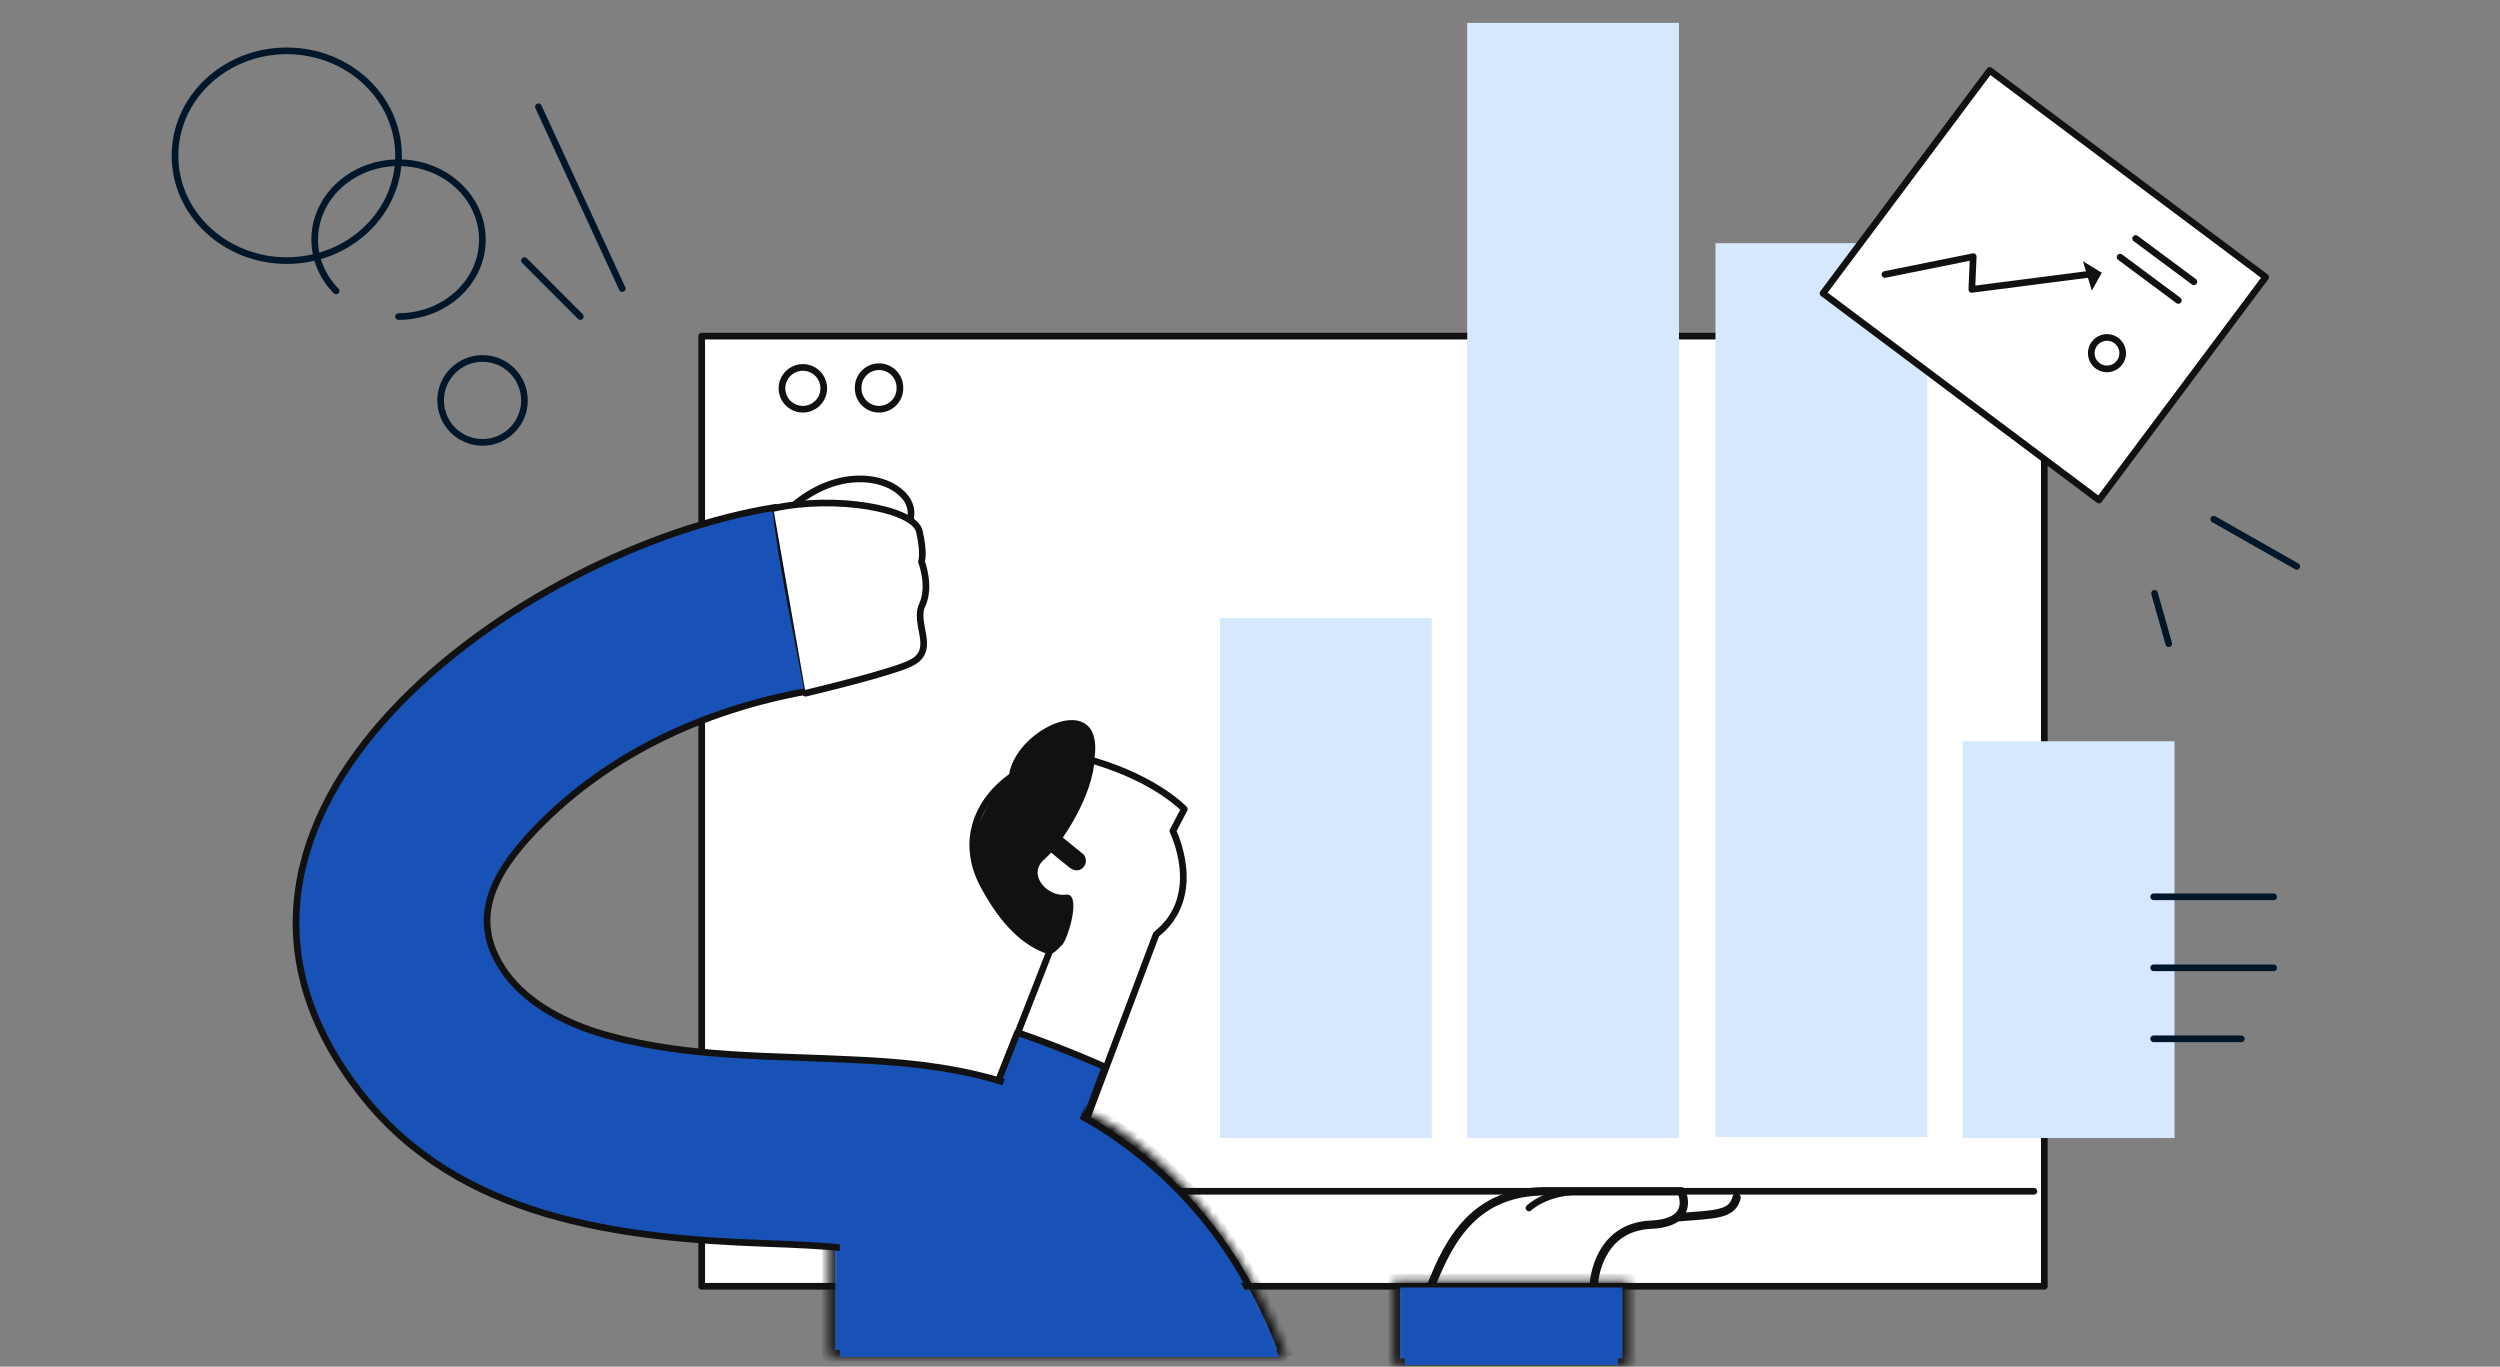 <svg xmlns="http://www.w3.org/2000/svg" width="300" height="164" fill="none"><rect width="100%" height="100%" fill="#808080" stroke="none"/><path fill="#ffffff" stroke="#111111" stroke-linecap="round" stroke-linejoin="round" stroke-miterlimit="10" stroke-width=".8" d="M245.32 40.334H84.203v114.018H245.32V40.334Z"/><path fill="#d5e8fd" d="M171.809 74.164h-25.413v62.397h25.413V74.164ZM201.477 2.746h-25.413v133.815h25.413V2.746ZM231.273 29.183H205.86v107.252h25.413V29.183ZM260.941 88.95h-25.413v47.612h25.413V88.95Z"/><path stroke="#111111" stroke-linecap="round" stroke-linejoin="round" stroke-miterlimit="10" stroke-width=".8" d="M96.345 49.105a2.505 2.505 0 0 0 2.504-2.506 2.505 2.505 0 1 0-2.504 2.506ZM105.484 49.105a2.505 2.505 0 0 0 2.504-2.506 2.505 2.505 0 1 0-5.007 0 2.505 2.505 0 0 0 2.503 2.506ZM139.786 142.951h104.282"/><path stroke="#001729" stroke-linecap="round" stroke-linejoin="round" stroke-miterlimit="10" stroke-width=".8" d="M258.439 107.617h14.397M258.439 116.138h14.397M258.439 124.659h10.516"/><path stroke="#111111" stroke-linecap="round" stroke-linejoin="round" stroke-miterlimit="10" stroke-width=".8" d="M189.863 142.951c-4.382 0-6.385 2.005-6.385 2.005"/><path fill="#111111" d="M125.343 103.108c2.128-1.88 5.883-7.768 6.009-12.154 1.126-8.394-9.39-3.633-10.266 2.005-.501.501-1.001.877-1.502 1.504-1.002 2.255-2.003 3.633-2.754 6.139-.125.376-.125 1.253-.251 2.005.251.751.376 1.629.626 2.38.376.501.626 1.003.877 1.504 2.378 4.636 5.257 7.016 8.262 7.893.376-.25.751-.626 1.127-1.002.751-.877 2.378-6.39.375-6.014-2.253.25-4.632-2.506-2.503-4.26Z"/><path stroke="#111111" stroke-linecap="round" stroke-linejoin="round" stroke-miterlimit="10" stroke-width=".8" d="M118.083 106.365c2.378 4.386 5.007 6.891 7.887 7.768l-7.637 19.546 10.266 5.388 10.14-26.938c5.884-4.636 2.003-12.404 2.003-12.404l1.377-2.632s-3.255-3.508-10.766-5.763c-7.261-2.506-18.528 5.388-13.27 15.035Z"/><path fill="#1952b6" stroke="#111111" stroke-linecap="round" stroke-linejoin="round" stroke-miterlimit="10" stroke-width=".8" d="m122.092 123.907-3.881 9.773 10.265 5.387 4.131-11.026a131.326 131.326 0 0 0-10.515-4.134Z"/><mask id="a" fill="#fff"><path d="M154.438 162.783H99.567c-.147-.251-.147-.502-.147-.752v-30.115c.877-1.128 20.194-.36 21.947-.486 12.271-.877 27.042 14.395 33.071 31.353Z"/></mask><path fill="#1952b6" stroke="#111111" stroke-width="1.6" d="M154.438 162.783H99.567c-.147-.251-.147-.502-.147-.752v-30.115c.877-1.128 20.194-.36 21.947-.486 12.271-.877 27.042 14.395 33.071 31.353Z" mask="url(#a)"/><path fill="#111111" d="M129.978 102.482c-1.126-.878-2.128-1.755-3.254-2.632-.501-.375-1.127-.5-1.628 0-.375.376-.501 1.253 0 1.629 1.127.877 2.128 1.754 3.255 2.631.501.376 1.127.502 1.627 0 .376-.376.501-1.127 0-1.628Z"/><path fill="#1952b6" stroke="#111111" stroke-linecap="round" stroke-linejoin="round" stroke-miterlimit="10" stroke-width=".8" d="M149.899 154.352h-30.563c-5.133-2.631-11.017-3.884-17.276-4.51-3.38-.376-6.76-.502-10.14-.627-17.652-.626-36.806-3.007-48.449-17.792-26.54-33.453 19.405-65.78 49.575-70.54.876 7.392 2.504 14.784 3.88 22.051-12.643 2.256-24.786 7.894-33.55 17.542-3.505 3.884-6.384 8.52-4.13 13.782 2.378 5.513 8.262 8.52 13.77 10.024 9.514 2.631 19.404 2.38 29.294 2.881 5.633.251 11.142.752 16.65 2.256 13.145 3.758 24.304 12.654 30.939 24.933Z"/><path fill="#1952b6" d="M100.778 162.834v-15.648s45.452 3.02 46.086 3.689l1.87 2.735.759 1.422 4.036 7.802h-52.751ZM119.179 132.973l2.178-5.415 9.328 3.638-1.856 5.124-9.65-3.347Z"/><path fill="#ffffff" d="M95.55 60.382c5.258-4.134 10.265-3.132 12.268-1.503 2.129 1.629 1.378 3.508 1.378 3.508"/><path stroke="#111111" stroke-linecap="round" stroke-linejoin="round" stroke-miterlimit="10" stroke-width=".8" d="M95.55 60.382c5.258-4.134 10.265-3.132 12.268-1.503 2.129 1.629 1.378 3.508 1.378 3.508"/><path fill="#ffffff" d="M92.796 61.008c7.386-1.63 16.901 0 17.527 2.756.626 2.756.25 3.633.25 3.633s1.127 2.882.125 5.138c-1.126 2.255 1.628 5.262-1.126 6.89-1.753 1.129-12.895 3.76-12.895 3.76"/><path stroke="#111111" stroke-linecap="round" stroke-linejoin="round" stroke-miterlimit="10" stroke-width=".8" d="M92.796 61.008c7.386-1.63 16.901 0 17.527 2.756.626 2.756.25 3.633.25 3.633s1.127 2.882.125 5.138c-1.126 2.255 1.628 5.262-1.126 6.89-1.753 1.129-12.895 3.76-12.895 3.76"/><path stroke="#111111" stroke-linecap="round" stroke-linejoin="round" stroke-miterlimit="10" d="M171.71 154.354c2.253-5.764 5.383-11.402 13.771-11.402h16.274s1.878 3.759-3.63 4.009c-5.509.251-6.761 5.137-6.886 7.393"/><path stroke="#111111" stroke-linecap="round" stroke-linejoin="round" stroke-miterlimit="10" d="M201.252 146.083c4.507-.376 6.635-.251 7.136-2.381"/><mask id="b" fill="#fff"><path d="M195.497 153.699h-28.292v10.099h28.292v-10.099Z"/></mask><path fill="#1952b6" stroke="#111111" stroke-width="1.6" d="M195.497 153.699h-28.292v10.099h28.292v-10.099Z" mask="url(#b)"/><path fill="#1952b6" d="M168.565 163.798v-6.667h25.597v6.667h-25.597Z"/><path stroke="#001729" stroke-linecap="round" stroke-linejoin="round" stroke-miterlimit="10" stroke-width=".8" d="M74.67 34.628 64.612 12.814M69.64 37.984l-6.705-6.712"/><ellipse cx="34.413" cy="18.687" stroke="#001729" stroke-linecap="round" stroke-linejoin="round" stroke-miterlimit="10" stroke-width=".8" rx="13.413" ry="12.585"/><path stroke="#001729" stroke-linecap="round" stroke-linejoin="round" stroke-miterlimit="10" stroke-width=".8" d="M47.825 37.985c5.556 0 10.06-4.132 10.06-9.23 0-5.096-4.504-9.228-10.06-9.228-5.556 0-10.06 4.132-10.06 9.229 0 2.364.969 4.52 2.562 6.153"/><ellipse cx="57.905" cy="48.052" stroke="#001729" stroke-linecap="round" stroke-linejoin="round" stroke-miterlimit="10" stroke-width=".8" rx="5.03" ry="5.034"/><path stroke="#001729" stroke-linecap="round" stroke-linejoin="round" stroke-miterlimit="10" stroke-width=".8" d="m260.249 77.24-1.706-6.04"/><path stroke="#001729" stroke-linecap="round" stroke-linejoin="round" stroke-width=".8" d="m275.608 67.962-9.958-5.656"/><path fill="#ffffff" stroke="#111111" stroke-linecap="round" stroke-linejoin="round" stroke-miterlimit="10" stroke-width=".8" d="M271.881 33.256 238.767 8.447l-20.009 26.75 33.114 24.81 20.009-26.75Z"/><path stroke="#111111" stroke-linecap="round" stroke-linejoin="round" stroke-miterlimit="10" stroke-width=".8" d="m256.279 28.62 6.988 5.19M254.413 30.86l6.988 5.189M251.261 43.41a1.882 1.882 0 0 0 2.606.55 1.887 1.887 0 0 0 .55-2.607 1.882 1.882 0 0 0-2.606-.55 1.886 1.886 0 0 0-.55 2.608ZM226.191 32.938l10.596-2.139-.169 3.927 14.328-1.847"/><path fill="#111111" d="m249.95 31.346 2.265 1.386-1.194 2.142-1.071-3.528Z"/></svg>
